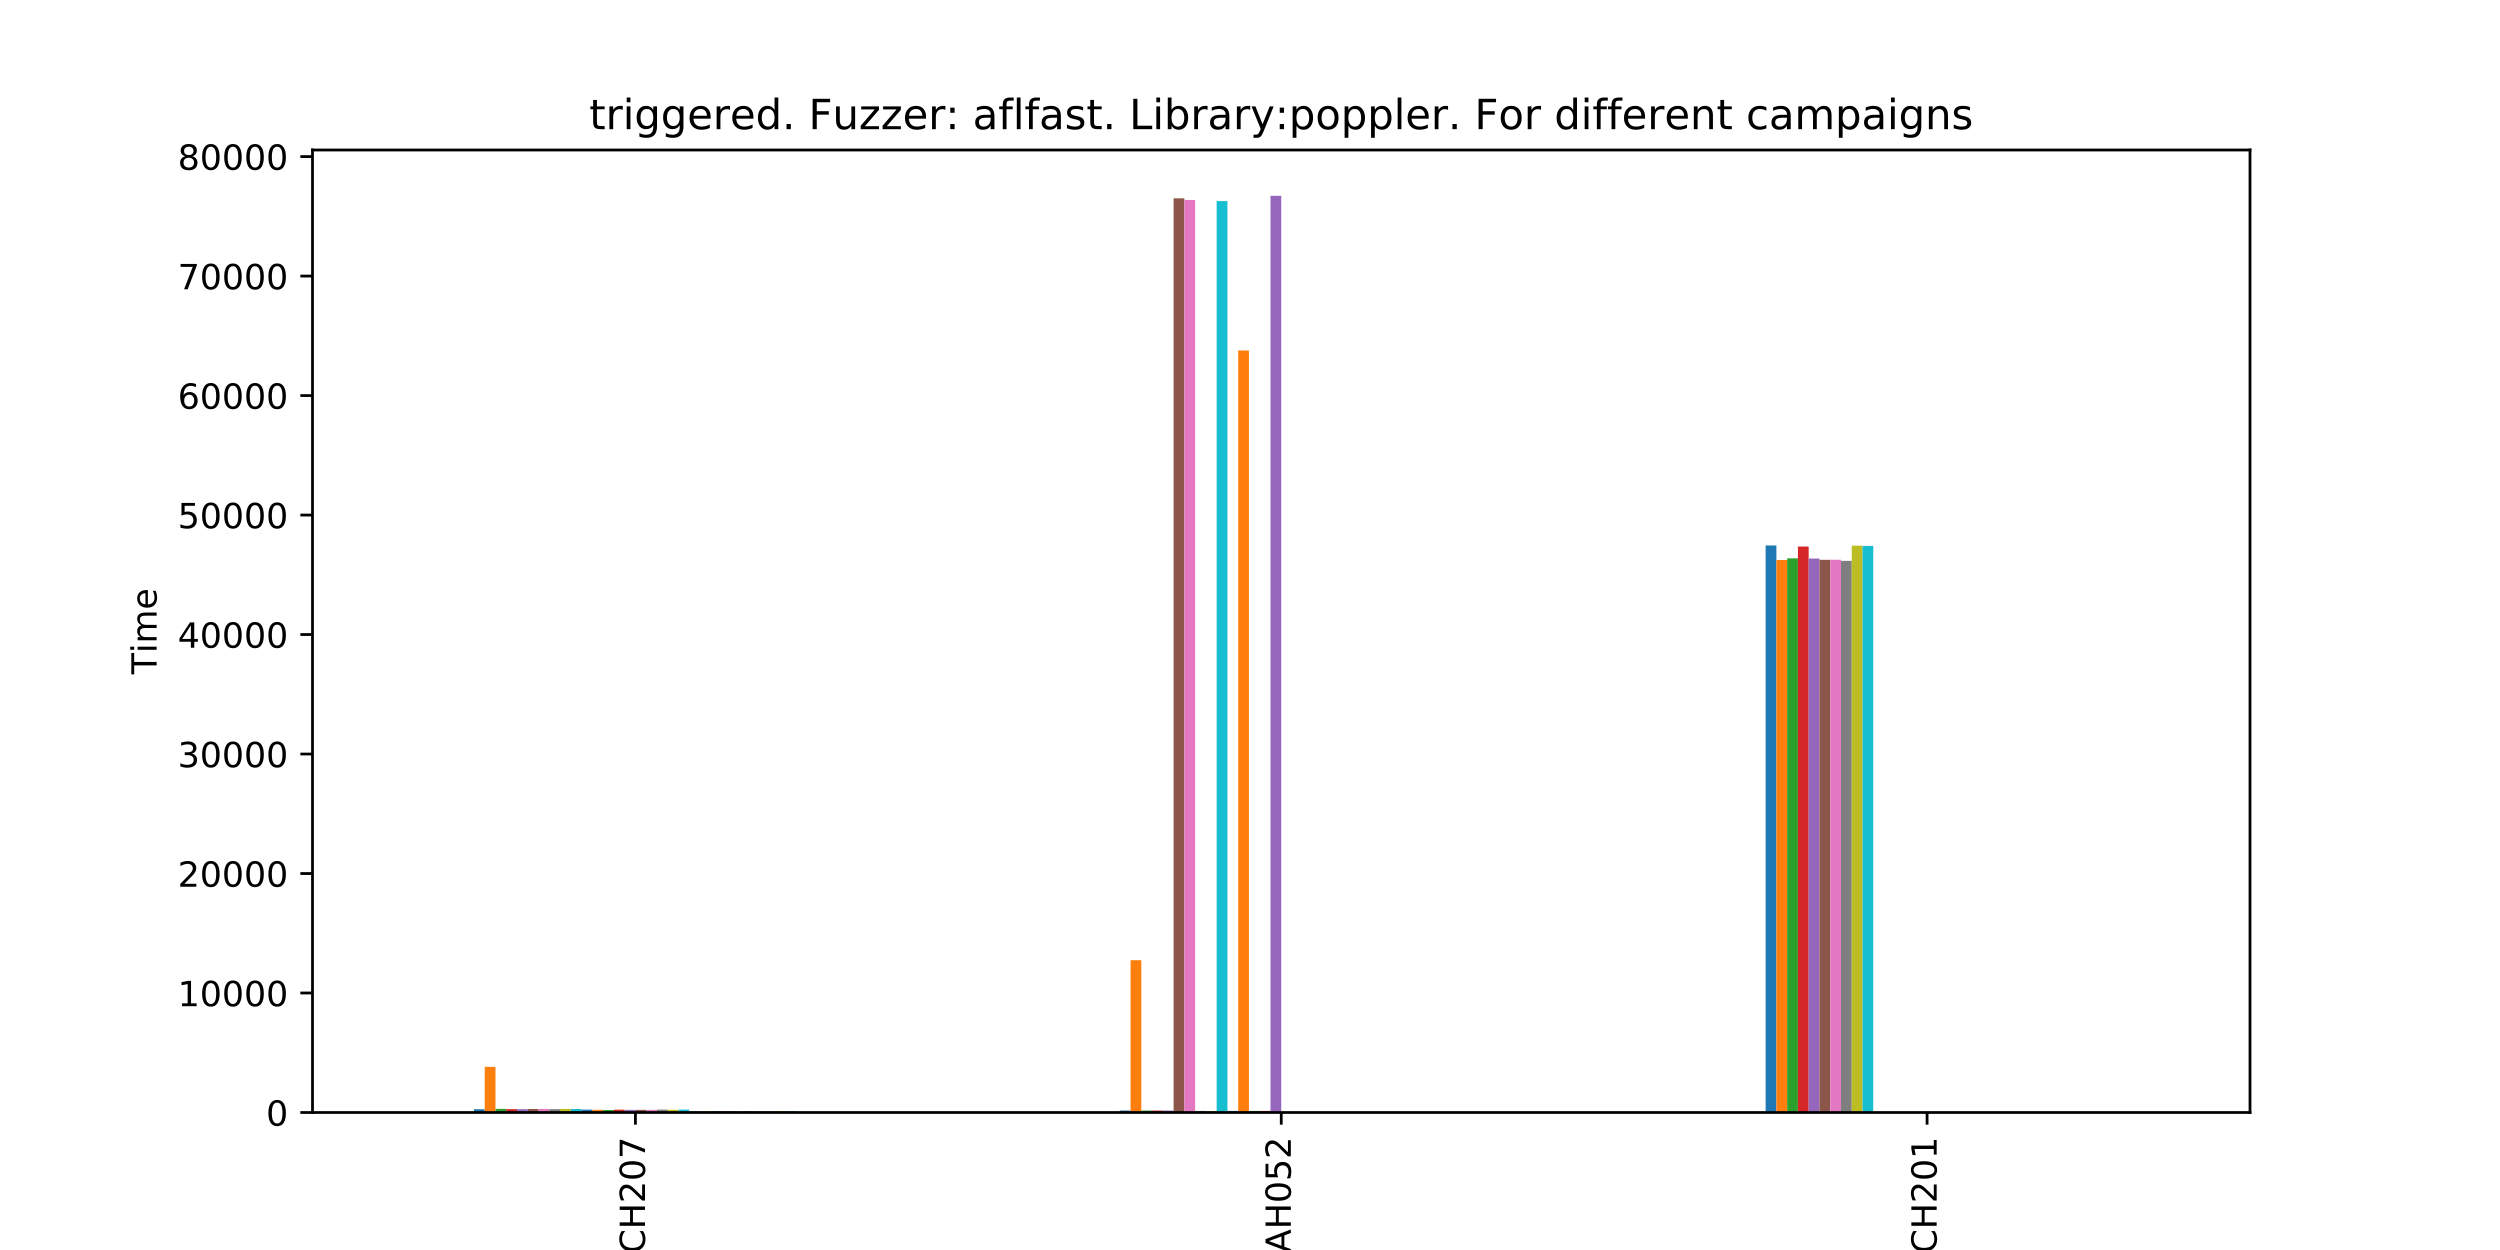 <?xml version="1.0" encoding="utf-8" standalone="no"?>
<!DOCTYPE svg PUBLIC "-//W3C//DTD SVG 1.1//EN"
  "http://www.w3.org/Graphics/SVG/1.1/DTD/svg11.dtd">
<!-- Created with matplotlib (https://matplotlib.org/) -->
<svg height="360pt" version="1.1" viewBox="0 0 720 360" width="720pt" xmlns="http://www.w3.org/2000/svg" xmlns:xlink="http://www.w3.org/1999/xlink">
 <defs>
  <style type="text/css">
*{stroke-linecap:butt;stroke-linejoin:round;}
  </style>
 </defs>
 <g id="figure_1">
  <g id="patch_1">
   <path d="M 0 360 
L 720 360 
L 720 0 
L 0 0 
z
" style="fill:#ffffff;"/>
  </g>
  <g id="axes_1">
   <g id="patch_2">
    <path d="M 90 320.4 
L 648 320.4 
L 648 43.2 
L 90 43.2 
z
" style="fill:#ffffff;"/>
   </g>
   <g id="patch_3">
    <path clip-path="url(#p3d8c246e22)" d="M 136.5 320.4 
L 139.6 320.4 
L 139.6 319.454 
L 136.5 319.454 
z
" style="fill:#1f77b4;"/>
   </g>
   <g id="patch_4">
    <path clip-path="url(#p3d8c246e22)" d="M 322.5 320.4 
L 325.6 320.4 
L 325.6 319.832 
L 322.5 319.832 
z
" style="fill:#1f77b4;"/>
   </g>
   <g id="patch_5">
    <path clip-path="url(#p3d8c246e22)" d="M 508.5 320.4 
L 511.6 320.4 
L 511.6 157.093 
L 508.5 157.093 
z
" style="fill:#1f77b4;"/>
   </g>
   <g id="patch_6">
    <path clip-path="url(#p3d8c246e22)" d="M 139.6 320.4 
L 142.7 320.4 
L 142.7 307.254 
L 139.6 307.254 
z
" style="fill:#ff7f0e;"/>
   </g>
   <g id="patch_7">
    <path clip-path="url(#p3d8c246e22)" d="M 325.6 320.4 
L 328.7 320.4 
L 328.7 276.541 
L 325.6 276.541 
z
" style="fill:#ff7f0e;"/>
   </g>
   <g id="patch_8">
    <path clip-path="url(#p3d8c246e22)" d="M 511.6 320.4 
L 514.7 320.4 
L 514.7 161.274 
L 511.6 161.274 
z
" style="fill:#ff7f0e;"/>
   </g>
   <g id="patch_9">
    <path clip-path="url(#p3d8c246e22)" d="M 142.7 320.4 
L 145.8 320.4 
L 145.8 319.35 
L 142.7 319.35 
z
" style="fill:#2ca02c;"/>
   </g>
   <g id="patch_10">
    <path clip-path="url(#p3d8c246e22)" d="M 328.7 320.4 
L 331.8 320.4 
L 331.8 319.832 
L 328.7 319.832 
z
" style="fill:#2ca02c;"/>
   </g>
   <g id="patch_11">
    <path clip-path="url(#p3d8c246e22)" d="M 514.7 320.4 
L 517.8 320.4 
L 517.8 160.809 
L 514.7 160.809 
z
" style="fill:#2ca02c;"/>
   </g>
   <g id="patch_12">
    <path clip-path="url(#p3d8c246e22)" d="M 145.8 320.4 
L 148.9 320.4 
L 148.9 319.436 
L 145.8 319.436 
z
" style="fill:#d62728;"/>
   </g>
   <g id="patch_13">
    <path clip-path="url(#p3d8c246e22)" d="M 331.8 320.4 
L 334.9 320.4 
L 334.9 319.832 
L 331.8 319.832 
z
" style="fill:#d62728;"/>
   </g>
   <g id="patch_14">
    <path clip-path="url(#p3d8c246e22)" d="M 517.8 320.4 
L 520.9 320.4 
L 520.9 157.402 
L 517.8 157.402 
z
" style="fill:#d62728;"/>
   </g>
   <g id="patch_15">
    <path clip-path="url(#p3d8c246e22)" d="M 148.9 320.4 
L 152 320.4 
L 152 319.454 
L 148.9 319.454 
z
" style="fill:#9467bd;"/>
   </g>
   <g id="patch_16">
    <path clip-path="url(#p3d8c246e22)" d="M 334.9 320.4 
L 338 320.4 
L 338 319.832 
L 334.9 319.832 
z
" style="fill:#9467bd;"/>
   </g>
   <g id="patch_17">
    <path clip-path="url(#p3d8c246e22)" d="M 520.9 320.4 
L 524 320.4 
L 524 160.861 
L 520.9 160.861 
z
" style="fill:#9467bd;"/>
   </g>
   <g id="patch_18">
    <path clip-path="url(#p3d8c246e22)" d="M 152 320.4 
L 155.1 320.4 
L 155.1 319.385 
L 152 319.385 
z
" style="fill:#8c564b;"/>
   </g>
   <g id="patch_19">
    <path clip-path="url(#p3d8c246e22)" d="M 338 320.4 
L 341.1 320.4 
L 341.1 57.123 
L 338 57.123 
z
" style="fill:#8c564b;"/>
   </g>
   <g id="patch_20">
    <path clip-path="url(#p3d8c246e22)" d="M 524 320.4 
L 527.1 320.4 
L 527.1 161.222 
L 524 161.222 
z
" style="fill:#8c564b;"/>
   </g>
   <g id="patch_21">
    <path clip-path="url(#p3d8c246e22)" d="M 155.1 320.4 
L 158.2 320.4 
L 158.2 319.368 
L 155.1 319.368 
z
" style="fill:#e377c2;"/>
   </g>
   <g id="patch_22">
    <path clip-path="url(#p3d8c246e22)" d="M 341.1 320.4 
L 344.2 320.4 
L 344.2 57.587 
L 341.1 57.587 
z
" style="fill:#e377c2;"/>
   </g>
   <g id="patch_23">
    <path clip-path="url(#p3d8c246e22)" d="M 527.1 320.4 
L 530.2 320.4 
L 530.2 161.205 
L 527.1 161.205 
z
" style="fill:#e377c2;"/>
   </g>
   <g id="patch_24">
    <path clip-path="url(#p3d8c246e22)" d="M 158.2 320.4 
L 161.3 320.4 
L 161.3 319.436 
L 158.2 319.436 
z
" style="fill:#7f7f7f;"/>
   </g>
   <g id="patch_25">
    <path clip-path="url(#p3d8c246e22)" d="M 344.2 320.4 
L 347.3 320.4 
L 347.3 319.953 
L 344.2 319.953 
z
" style="fill:#7f7f7f;"/>
   </g>
   <g id="patch_26">
    <path clip-path="url(#p3d8c246e22)" d="M 530.2 320.4 
L 533.3 320.4 
L 533.3 161.532 
L 530.2 161.532 
z
" style="fill:#7f7f7f;"/>
   </g>
   <g id="patch_27">
    <path clip-path="url(#p3d8c246e22)" d="M 161.3 320.4 
L 164.4 320.4 
L 164.4 319.368 
L 161.3 319.368 
z
" style="fill:#bcbd22;"/>
   </g>
   <g id="patch_28">
    <path clip-path="url(#p3d8c246e22)" d="M 347.3 320.4 
L 350.4 320.4 
L 350.4 319.987 
L 347.3 319.987 
z
" style="fill:#bcbd22;"/>
   </g>
   <g id="patch_29">
    <path clip-path="url(#p3d8c246e22)" d="M 533.3 320.4 
L 536.4 320.4 
L 536.4 157.144 
L 533.3 157.144 
z
" style="fill:#bcbd22;"/>
   </g>
   <g id="patch_30">
    <path clip-path="url(#p3d8c246e22)" d="M 164.4 320.4 
L 167.5 320.4 
L 167.5 319.385 
L 164.4 319.385 
z
" style="fill:#17becf;"/>
   </g>
   <g id="patch_31">
    <path clip-path="url(#p3d8c246e22)" d="M 350.4 320.4 
L 353.5 320.4 
L 353.5 57.914 
L 350.4 57.914 
z
" style="fill:#17becf;"/>
   </g>
   <g id="patch_32">
    <path clip-path="url(#p3d8c246e22)" d="M 536.4 320.4 
L 539.5 320.4 
L 539.5 157.23 
L 536.4 157.23 
z
" style="fill:#17becf;"/>
   </g>
   <g id="patch_33">
    <path clip-path="url(#p3d8c246e22)" d="M 167.5 320.4 
L 170.6 320.4 
L 170.6 319.574 
L 167.5 319.574 
z
" style="fill:#1f77b4;"/>
   </g>
   <g id="patch_34">
    <path clip-path="url(#p3d8c246e22)" d="M 353.5 320.4 
L 356.6 320.4 
L 356.6 319.953 
L 353.5 319.953 
z
" style="fill:#1f77b4;"/>
   </g>
   <g id="patch_35">
    <path clip-path="url(#p3d8c246e22)" d="M 539.5 320.4 
L 542.6 320.4 
L 542.6 320.4 
L 539.5 320.4 
z
" style="fill:#1f77b4;"/>
   </g>
   <g id="patch_36">
    <path clip-path="url(#p3d8c246e22)" d="M 170.6 320.4 
L 173.7 320.4 
L 173.7 319.626 
L 170.6 319.626 
z
" style="fill:#ff7f0e;"/>
   </g>
   <g id="patch_37">
    <path clip-path="url(#p3d8c246e22)" d="M 356.6 320.4 
L 359.7 320.4 
L 359.7 100.931 
L 356.6 100.931 
z
" style="fill:#ff7f0e;"/>
   </g>
   <g id="patch_38">
    <path clip-path="url(#p3d8c246e22)" d="M 542.6 320.4 
L 545.7 320.4 
L 545.7 320.4 
L 542.6 320.4 
z
" style="fill:#ff7f0e;"/>
   </g>
   <g id="patch_39">
    <path clip-path="url(#p3d8c246e22)" d="M 173.7 320.4 
L 176.8 320.4 
L 176.8 319.677 
L 173.7 319.677 
z
" style="fill:#2ca02c;"/>
   </g>
   <g id="patch_40">
    <path clip-path="url(#p3d8c246e22)" d="M 359.7 320.4 
L 362.8 320.4 
L 362.8 319.953 
L 359.7 319.953 
z
" style="fill:#2ca02c;"/>
   </g>
   <g id="patch_41">
    <path clip-path="url(#p3d8c246e22)" d="M 545.7 320.4 
L 548.8 320.4 
L 548.8 320.4 
L 545.7 320.4 
z
" style="fill:#2ca02c;"/>
   </g>
   <g id="patch_42">
    <path clip-path="url(#p3d8c246e22)" d="M 176.8 320.4 
L 179.9 320.4 
L 179.9 319.591 
L 176.8 319.591 
z
" style="fill:#d62728;"/>
   </g>
   <g id="patch_43">
    <path clip-path="url(#p3d8c246e22)" d="M 362.8 320.4 
L 365.9 320.4 
L 365.9 319.953 
L 362.8 319.953 
z
" style="fill:#d62728;"/>
   </g>
   <g id="patch_44">
    <path clip-path="url(#p3d8c246e22)" d="M 548.8 320.4 
L 551.9 320.4 
L 551.9 320.4 
L 548.8 320.4 
z
" style="fill:#d62728;"/>
   </g>
   <g id="patch_45">
    <path clip-path="url(#p3d8c246e22)" d="M 179.9 320.4 
L 183 320.4 
L 183 319.643 
L 179.9 319.643 
z
" style="fill:#9467bd;"/>
   </g>
   <g id="patch_46">
    <path clip-path="url(#p3d8c246e22)" d="M 365.9 320.4 
L 369 320.4 
L 369 56.4 
L 365.9 56.4 
z
" style="fill:#9467bd;"/>
   </g>
   <g id="patch_47">
    <path clip-path="url(#p3d8c246e22)" d="M 551.9 320.4 
L 555 320.4 
L 555 320.4 
L 551.9 320.4 
z
" style="fill:#9467bd;"/>
   </g>
   <g id="patch_48">
    <path clip-path="url(#p3d8c246e22)" d="M 183 320.4 
L 186.1 320.4 
L 186.1 319.643 
L 183 319.643 
z
" style="fill:#8c564b;"/>
   </g>
   <g id="patch_49">
    <path clip-path="url(#p3d8c246e22)" d="M 369 320.4 
L 372.1 320.4 
L 372.1 320.4 
L 369 320.4 
z
" style="fill:#8c564b;"/>
   </g>
   <g id="patch_50">
    <path clip-path="url(#p3d8c246e22)" d="M 555 320.4 
L 558.1 320.4 
L 558.1 320.4 
L 555 320.4 
z
" style="fill:#8c564b;"/>
   </g>
   <g id="patch_51">
    <path clip-path="url(#p3d8c246e22)" d="M 186.1 320.4 
L 189.2 320.4 
L 189.2 319.643 
L 186.1 319.643 
z
" style="fill:#e377c2;"/>
   </g>
   <g id="patch_52">
    <path clip-path="url(#p3d8c246e22)" d="M 372.1 320.4 
L 375.2 320.4 
L 375.2 320.4 
L 372.1 320.4 
z
" style="fill:#e377c2;"/>
   </g>
   <g id="patch_53">
    <path clip-path="url(#p3d8c246e22)" d="M 558.1 320.4 
L 561.2 320.4 
L 561.2 320.4 
L 558.1 320.4 
z
" style="fill:#e377c2;"/>
   </g>
   <g id="patch_54">
    <path clip-path="url(#p3d8c246e22)" d="M 189.2 320.4 
L 192.3 320.4 
L 192.3 319.574 
L 189.2 319.574 
z
" style="fill:#7f7f7f;"/>
   </g>
   <g id="patch_55">
    <path clip-path="url(#p3d8c246e22)" d="M 375.2 320.4 
L 378.3 320.4 
L 378.3 320.4 
L 375.2 320.4 
z
" style="fill:#7f7f7f;"/>
   </g>
   <g id="patch_56">
    <path clip-path="url(#p3d8c246e22)" d="M 561.2 320.4 
L 564.3 320.4 
L 564.3 320.4 
L 561.2 320.4 
z
" style="fill:#7f7f7f;"/>
   </g>
   <g id="patch_57">
    <path clip-path="url(#p3d8c246e22)" d="M 192.3 320.4 
L 195.4 320.4 
L 195.4 319.626 
L 192.3 319.626 
z
" style="fill:#bcbd22;"/>
   </g>
   <g id="patch_58">
    <path clip-path="url(#p3d8c246e22)" d="M 378.3 320.4 
L 381.4 320.4 
L 381.4 320.4 
L 378.3 320.4 
z
" style="fill:#bcbd22;"/>
   </g>
   <g id="patch_59">
    <path clip-path="url(#p3d8c246e22)" d="M 564.3 320.4 
L 567.4 320.4 
L 567.4 320.4 
L 564.3 320.4 
z
" style="fill:#bcbd22;"/>
   </g>
   <g id="patch_60">
    <path clip-path="url(#p3d8c246e22)" d="M 195.4 320.4 
L 198.5 320.4 
L 198.5 319.574 
L 195.4 319.574 
z
" style="fill:#17becf;"/>
   </g>
   <g id="patch_61">
    <path clip-path="url(#p3d8c246e22)" d="M 381.4 320.4 
L 384.5 320.4 
L 384.5 320.4 
L 381.4 320.4 
z
" style="fill:#17becf;"/>
   </g>
   <g id="patch_62">
    <path clip-path="url(#p3d8c246e22)" d="M 567.4 320.4 
L 570.5 320.4 
L 570.5 320.4 
L 567.4 320.4 
z
" style="fill:#17becf;"/>
   </g>
   <g id="patch_63">
    <path clip-path="url(#p3d8c246e22)" d="M 198.5 320.4 
L 201.6 320.4 
L 201.6 320.073 
L 198.5 320.073 
z
" style="fill:#1f77b4;"/>
   </g>
   <g id="patch_64">
    <path clip-path="url(#p3d8c246e22)" d="M 384.5 320.4 
L 387.6 320.4 
L 387.6 320.4 
L 384.5 320.4 
z
" style="fill:#1f77b4;"/>
   </g>
   <g id="patch_65">
    <path clip-path="url(#p3d8c246e22)" d="M 570.5 320.4 
L 573.6 320.4 
L 573.6 320.4 
L 570.5 320.4 
z
" style="fill:#1f77b4;"/>
   </g>
   <g id="patch_66">
    <path clip-path="url(#p3d8c246e22)" d="M 201.6 320.4 
L 204.7 320.4 
L 204.7 320.073 
L 201.6 320.073 
z
" style="fill:#ff7f0e;"/>
   </g>
   <g id="patch_67">
    <path clip-path="url(#p3d8c246e22)" d="M 387.6 320.4 
L 390.7 320.4 
L 390.7 320.4 
L 387.6 320.4 
z
" style="fill:#ff7f0e;"/>
   </g>
   <g id="patch_68">
    <path clip-path="url(#p3d8c246e22)" d="M 573.6 320.4 
L 576.7 320.4 
L 576.7 320.4 
L 573.6 320.4 
z
" style="fill:#ff7f0e;"/>
   </g>
   <g id="patch_69">
    <path clip-path="url(#p3d8c246e22)" d="M 204.7 320.4 
L 207.8 320.4 
L 207.8 320.073 
L 204.7 320.073 
z
" style="fill:#2ca02c;"/>
   </g>
   <g id="patch_70">
    <path clip-path="url(#p3d8c246e22)" d="M 390.7 320.4 
L 393.8 320.4 
L 393.8 320.4 
L 390.7 320.4 
z
" style="fill:#2ca02c;"/>
   </g>
   <g id="patch_71">
    <path clip-path="url(#p3d8c246e22)" d="M 576.7 320.4 
L 579.8 320.4 
L 579.8 320.4 
L 576.7 320.4 
z
" style="fill:#2ca02c;"/>
   </g>
   <g id="patch_72">
    <path clip-path="url(#p3d8c246e22)" d="M 207.8 320.4 
L 210.9 320.4 
L 210.9 320.073 
L 207.8 320.073 
z
" style="fill:#d62728;"/>
   </g>
   <g id="patch_73">
    <path clip-path="url(#p3d8c246e22)" d="M 393.8 320.4 
L 396.9 320.4 
L 396.9 320.4 
L 393.8 320.4 
z
" style="fill:#d62728;"/>
   </g>
   <g id="patch_74">
    <path clip-path="url(#p3d8c246e22)" d="M 579.8 320.4 
L 582.9 320.4 
L 582.9 320.4 
L 579.8 320.4 
z
" style="fill:#d62728;"/>
   </g>
   <g id="patch_75">
    <path clip-path="url(#p3d8c246e22)" d="M 210.9 320.4 
L 214 320.4 
L 214 320.056 
L 210.9 320.056 
z
" style="fill:#9467bd;"/>
   </g>
   <g id="patch_76">
    <path clip-path="url(#p3d8c246e22)" d="M 396.9 320.4 
L 400 320.4 
L 400 320.4 
L 396.9 320.4 
z
" style="fill:#9467bd;"/>
   </g>
   <g id="patch_77">
    <path clip-path="url(#p3d8c246e22)" d="M 582.9 320.4 
L 586 320.4 
L 586 320.4 
L 582.9 320.4 
z
" style="fill:#9467bd;"/>
   </g>
   <g id="patch_78">
    <path clip-path="url(#p3d8c246e22)" d="M 214 320.4 
L 217.1 320.4 
L 217.1 320.073 
L 214 320.073 
z
" style="fill:#8c564b;"/>
   </g>
   <g id="patch_79">
    <path clip-path="url(#p3d8c246e22)" d="M 400 320.4 
L 403.1 320.4 
L 403.1 320.4 
L 400 320.4 
z
" style="fill:#8c564b;"/>
   </g>
   <g id="patch_80">
    <path clip-path="url(#p3d8c246e22)" d="M 586 320.4 
L 589.1 320.4 
L 589.1 320.4 
L 586 320.4 
z
" style="fill:#8c564b;"/>
   </g>
   <g id="patch_81">
    <path clip-path="url(#p3d8c246e22)" d="M 217.1 320.4 
L 220.2 320.4 
L 220.2 320.073 
L 217.1 320.073 
z
" style="fill:#e377c2;"/>
   </g>
   <g id="patch_82">
    <path clip-path="url(#p3d8c246e22)" d="M 403.1 320.4 
L 406.2 320.4 
L 406.2 320.4 
L 403.1 320.4 
z
" style="fill:#e377c2;"/>
   </g>
   <g id="patch_83">
    <path clip-path="url(#p3d8c246e22)" d="M 589.1 320.4 
L 592.2 320.4 
L 592.2 320.4 
L 589.1 320.4 
z
" style="fill:#e377c2;"/>
   </g>
   <g id="patch_84">
    <path clip-path="url(#p3d8c246e22)" d="M 220.2 320.4 
L 223.3 320.4 
L 223.3 320.073 
L 220.2 320.073 
z
" style="fill:#7f7f7f;"/>
   </g>
   <g id="patch_85">
    <path clip-path="url(#p3d8c246e22)" d="M 406.2 320.4 
L 409.3 320.4 
L 409.3 320.4 
L 406.2 320.4 
z
" style="fill:#7f7f7f;"/>
   </g>
   <g id="patch_86">
    <path clip-path="url(#p3d8c246e22)" d="M 592.2 320.4 
L 595.3 320.4 
L 595.3 320.4 
L 592.2 320.4 
z
" style="fill:#7f7f7f;"/>
   </g>
   <g id="patch_87">
    <path clip-path="url(#p3d8c246e22)" d="M 223.3 320.4 
L 226.4 320.4 
L 226.4 320.056 
L 223.3 320.056 
z
" style="fill:#bcbd22;"/>
   </g>
   <g id="patch_88">
    <path clip-path="url(#p3d8c246e22)" d="M 409.3 320.4 
L 412.4 320.4 
L 412.4 320.4 
L 409.3 320.4 
z
" style="fill:#bcbd22;"/>
   </g>
   <g id="patch_89">
    <path clip-path="url(#p3d8c246e22)" d="M 595.3 320.4 
L 598.4 320.4 
L 598.4 320.4 
L 595.3 320.4 
z
" style="fill:#bcbd22;"/>
   </g>
   <g id="patch_90">
    <path clip-path="url(#p3d8c246e22)" d="M 226.4 320.4 
L 229.5 320.4 
L 229.5 320.073 
L 226.4 320.073 
z
" style="fill:#17becf;"/>
   </g>
   <g id="patch_91">
    <path clip-path="url(#p3d8c246e22)" d="M 412.4 320.4 
L 415.5 320.4 
L 415.5 320.4 
L 412.4 320.4 
z
" style="fill:#17becf;"/>
   </g>
   <g id="patch_92">
    <path clip-path="url(#p3d8c246e22)" d="M 598.4 320.4 
L 601.5 320.4 
L 601.5 320.4 
L 598.4 320.4 
z
" style="fill:#17becf;"/>
   </g>
   <g id="matplotlib.axis_1">
    <g id="xtick_1">
     <g id="line2d_1">
      <defs>
       <path d="M 0 0 
L 0 3.5 
" id="m951e23b29f" style="stroke:#000000;stroke-width:0.8;"/>
      </defs>
      <g>
       <use style="stroke:#000000;stroke-width:0.8;" x="183" xlink:href="#m951e23b29f" y="320.4"/>
      </g>
     </g>
     <g id="text_1">
      <!-- JCH207 -->
      <defs>
       <path d="M 9.812 72.906 
L 19.672 72.906 
L 19.672 5.078 
Q 19.672 -8.109 14.672 -14.062 
Q 9.672 -20.016 -1.422 -20.016 
L -5.172 -20.016 
L -5.172 -11.719 
L -2.094 -11.719 
Q 4.438 -11.719 7.125 -8.047 
Q 9.812 -4.391 9.812 5.078 
z
" id="DejaVuSans-74"/>
       <path d="M 64.406 67.281 
L 64.406 56.891 
Q 59.422 61.531 53.781 63.812 
Q 48.141 66.109 41.797 66.109 
Q 29.297 66.109 22.656 58.469 
Q 16.016 50.828 16.016 36.375 
Q 16.016 21.969 22.656 14.328 
Q 29.297 6.688 41.797 6.688 
Q 48.141 6.688 53.781 8.984 
Q 59.422 11.281 64.406 15.922 
L 64.406 5.609 
Q 59.234 2.094 53.438 0.328 
Q 47.656 -1.422 41.219 -1.422 
Q 24.656 -1.422 15.125 8.703 
Q 5.609 18.844 5.609 36.375 
Q 5.609 53.953 15.125 64.078 
Q 24.656 74.219 41.219 74.219 
Q 47.75 74.219 53.531 72.484 
Q 59.328 70.75 64.406 67.281 
z
" id="DejaVuSans-67"/>
       <path d="M 9.812 72.906 
L 19.672 72.906 
L 19.672 43.016 
L 55.516 43.016 
L 55.516 72.906 
L 65.375 72.906 
L 65.375 0 
L 55.516 0 
L 55.516 34.719 
L 19.672 34.719 
L 19.672 0 
L 9.812 0 
z
" id="DejaVuSans-72"/>
       <path d="M 19.188 8.297 
L 53.609 8.297 
L 53.609 0 
L 7.328 0 
L 7.328 8.297 
Q 12.938 14.109 22.625 23.891 
Q 32.328 33.688 34.812 36.531 
Q 39.547 41.844 41.422 45.531 
Q 43.312 49.219 43.312 52.781 
Q 43.312 58.594 39.234 62.25 
Q 35.156 65.922 28.609 65.922 
Q 23.969 65.922 18.812 64.312 
Q 13.672 62.703 7.812 59.422 
L 7.812 69.391 
Q 13.766 71.781 18.938 73 
Q 24.125 74.219 28.422 74.219 
Q 39.75 74.219 46.484 68.547 
Q 53.219 62.891 53.219 53.422 
Q 53.219 48.922 51.531 44.891 
Q 49.859 40.875 45.406 35.406 
Q 44.188 33.984 37.641 27.219 
Q 31.109 20.453 19.188 8.297 
z
" id="DejaVuSans-50"/>
       <path d="M 31.781 66.406 
Q 24.172 66.406 20.328 58.906 
Q 16.5 51.422 16.5 36.375 
Q 16.5 21.391 20.328 13.891 
Q 24.172 6.391 31.781 6.391 
Q 39.453 6.391 43.281 13.891 
Q 47.125 21.391 47.125 36.375 
Q 47.125 51.422 43.281 58.906 
Q 39.453 66.406 31.781 66.406 
z
M 31.781 74.219 
Q 44.047 74.219 50.516 64.516 
Q 56.984 54.828 56.984 36.375 
Q 56.984 17.969 50.516 8.266 
Q 44.047 -1.422 31.781 -1.422 
Q 19.531 -1.422 13.062 8.266 
Q 6.594 17.969 6.594 36.375 
Q 6.594 54.828 13.062 64.516 
Q 19.531 74.219 31.781 74.219 
z
" id="DejaVuSans-48"/>
       <path d="M 8.203 72.906 
L 55.078 72.906 
L 55.078 68.703 
L 28.609 0 
L 18.312 0 
L 43.219 64.594 
L 8.203 64.594 
z
" id="DejaVuSans-55"/>
      </defs>
      <g transform="translate(185.759 363.941)rotate(-90)scale(0.1 -0.1)">
       <use xlink:href="#DejaVuSans-74"/>
       <use x="29.492" xlink:href="#DejaVuSans-67"/>
       <use x="99.316" xlink:href="#DejaVuSans-72"/>
       <use x="174.512" xlink:href="#DejaVuSans-50"/>
       <use x="238.135" xlink:href="#DejaVuSans-48"/>
       <use x="301.758" xlink:href="#DejaVuSans-55"/>
      </g>
     </g>
    </g>
    <g id="xtick_2">
     <g id="line2d_2">
      <g>
       <use style="stroke:#000000;stroke-width:0.8;" x="369" xlink:href="#m951e23b29f" y="320.4"/>
      </g>
     </g>
     <g id="text_2">
      <!-- AAH052 -->
      <defs>
       <path d="M 34.188 63.188 
L 20.797 26.906 
L 47.609 26.906 
z
M 28.609 72.906 
L 39.797 72.906 
L 67.578 0 
L 57.328 0 
L 50.688 18.703 
L 17.828 18.703 
L 11.188 0 
L 0.781 0 
z
" id="DejaVuSans-65"/>
       <path d="M 10.797 72.906 
L 49.516 72.906 
L 49.516 64.594 
L 19.828 64.594 
L 19.828 46.734 
Q 21.969 47.469 24.109 47.828 
Q 26.266 48.188 28.422 48.188 
Q 40.625 48.188 47.75 41.5 
Q 54.891 34.812 54.891 23.391 
Q 54.891 11.625 47.562 5.094 
Q 40.234 -1.422 26.906 -1.422 
Q 22.312 -1.422 17.547 -0.641 
Q 12.797 0.141 7.719 1.703 
L 7.719 11.625 
Q 12.109 9.234 16.797 8.062 
Q 21.484 6.891 26.703 6.891 
Q 35.156 6.891 40.078 11.328 
Q 45.016 15.766 45.016 23.391 
Q 45.016 31 40.078 35.438 
Q 35.156 39.891 26.703 39.891 
Q 22.75 39.891 18.812 39.016 
Q 14.891 38.141 10.797 36.281 
z
" id="DejaVuSans-53"/>
      </defs>
      <g transform="translate(371.759 367.692)rotate(-90)scale(0.1 -0.1)">
       <use xlink:href="#DejaVuSans-65"/>
       <use x="68.439" xlink:href="#DejaVuSans-65"/>
       <use x="136.848" xlink:href="#DejaVuSans-72"/>
       <use x="212.043" xlink:href="#DejaVuSans-48"/>
       <use x="275.666" xlink:href="#DejaVuSans-53"/>
       <use x="339.289" xlink:href="#DejaVuSans-50"/>
      </g>
     </g>
    </g>
    <g id="xtick_3">
     <g id="line2d_3">
      <g>
       <use style="stroke:#000000;stroke-width:0.8;" x="555" xlink:href="#m951e23b29f" y="320.4"/>
      </g>
     </g>
     <g id="text_3">
      <!-- JCH201 -->
      <defs>
       <path d="M 12.406 8.297 
L 28.516 8.297 
L 28.516 63.922 
L 10.984 60.406 
L 10.984 69.391 
L 28.422 72.906 
L 38.281 72.906 
L 38.281 8.297 
L 54.391 8.297 
L 54.391 0 
L 12.406 0 
z
" id="DejaVuSans-49"/>
      </defs>
      <g transform="translate(557.759 363.941)rotate(-90)scale(0.1 -0.1)">
       <use xlink:href="#DejaVuSans-74"/>
       <use x="29.492" xlink:href="#DejaVuSans-67"/>
       <use x="99.316" xlink:href="#DejaVuSans-72"/>
       <use x="174.512" xlink:href="#DejaVuSans-50"/>
       <use x="238.135" xlink:href="#DejaVuSans-48"/>
       <use x="301.758" xlink:href="#DejaVuSans-49"/>
      </g>
     </g>
    </g>
    <g id="text_4">
     <!-- Bug Number -->
     <defs>
      <path d="M 19.672 34.812 
L 19.672 8.109 
L 35.5 8.109 
Q 43.453 8.109 47.281 11.406 
Q 51.125 14.703 51.125 21.484 
Q 51.125 28.328 47.281 31.562 
Q 43.453 34.812 35.5 34.812 
z
M 19.672 64.797 
L 19.672 42.828 
L 34.281 42.828 
Q 41.5 42.828 45.031 45.531 
Q 48.578 48.25 48.578 53.812 
Q 48.578 59.328 45.031 62.062 
Q 41.5 64.797 34.281 64.797 
z
M 9.812 72.906 
L 35.016 72.906 
Q 46.297 72.906 52.391 68.219 
Q 58.5 63.531 58.5 54.891 
Q 58.5 48.188 55.375 44.234 
Q 52.25 40.281 46.188 39.312 
Q 53.469 37.75 57.5 32.781 
Q 61.531 27.828 61.531 20.406 
Q 61.531 10.641 54.891 5.312 
Q 48.25 0 35.984 0 
L 9.812 0 
z
" id="DejaVuSans-66"/>
      <path d="M 8.5 21.578 
L 8.5 54.688 
L 17.484 54.688 
L 17.484 21.922 
Q 17.484 14.156 20.5 10.266 
Q 23.531 6.391 29.594 6.391 
Q 36.859 6.391 41.078 11.031 
Q 45.312 15.672 45.312 23.688 
L 45.312 54.688 
L 54.297 54.688 
L 54.297 0 
L 45.312 0 
L 45.312 8.406 
Q 42.047 3.422 37.719 1 
Q 33.406 -1.422 27.688 -1.422 
Q 18.266 -1.422 13.375 4.438 
Q 8.5 10.297 8.5 21.578 
z
M 31.109 56 
z
" id="DejaVuSans-117"/>
      <path d="M 45.406 27.984 
Q 45.406 37.75 41.375 43.109 
Q 37.359 48.484 30.078 48.484 
Q 22.859 48.484 18.828 43.109 
Q 14.797 37.75 14.797 27.984 
Q 14.797 18.266 18.828 12.891 
Q 22.859 7.516 30.078 7.516 
Q 37.359 7.516 41.375 12.891 
Q 45.406 18.266 45.406 27.984 
z
M 54.391 6.781 
Q 54.391 -7.172 48.188 -13.984 
Q 42 -20.797 29.203 -20.797 
Q 24.469 -20.797 20.266 -20.094 
Q 16.062 -19.391 12.109 -17.922 
L 12.109 -9.188 
Q 16.062 -11.328 19.922 -12.344 
Q 23.781 -13.375 27.781 -13.375 
Q 36.625 -13.375 41.016 -8.766 
Q 45.406 -4.156 45.406 5.172 
L 45.406 9.625 
Q 42.625 4.781 38.281 2.391 
Q 33.938 0 27.875 0 
Q 17.828 0 11.672 7.656 
Q 5.516 15.328 5.516 27.984 
Q 5.516 40.672 11.672 48.328 
Q 17.828 56 27.875 56 
Q 33.938 56 38.281 53.609 
Q 42.625 51.219 45.406 46.391 
L 45.406 54.688 
L 54.391 54.688 
z
" id="DejaVuSans-103"/>
      <path id="DejaVuSans-32"/>
      <path d="M 9.812 72.906 
L 23.094 72.906 
L 55.422 11.922 
L 55.422 72.906 
L 64.984 72.906 
L 64.984 0 
L 51.703 0 
L 19.391 60.984 
L 19.391 0 
L 9.812 0 
z
" id="DejaVuSans-78"/>
      <path d="M 52 44.188 
Q 55.375 50.25 60.062 53.125 
Q 64.75 56 71.094 56 
Q 79.641 56 84.281 50.016 
Q 88.922 44.047 88.922 33.016 
L 88.922 0 
L 79.891 0 
L 79.891 32.719 
Q 79.891 40.578 77.094 44.375 
Q 74.312 48.188 68.609 48.188 
Q 61.625 48.188 57.562 43.547 
Q 53.516 38.922 53.516 30.906 
L 53.516 0 
L 44.484 0 
L 44.484 32.719 
Q 44.484 40.625 41.703 44.406 
Q 38.922 48.188 33.109 48.188 
Q 26.219 48.188 22.156 43.531 
Q 18.109 38.875 18.109 30.906 
L 18.109 0 
L 9.078 0 
L 9.078 54.688 
L 18.109 54.688 
L 18.109 46.188 
Q 21.188 51.219 25.484 53.609 
Q 29.781 56 35.688 56 
Q 41.656 56 45.828 52.969 
Q 50 49.953 52 44.188 
z
" id="DejaVuSans-109"/>
      <path d="M 48.688 27.297 
Q 48.688 37.203 44.609 42.844 
Q 40.531 48.484 33.406 48.484 
Q 26.266 48.484 22.188 42.844 
Q 18.109 37.203 18.109 27.297 
Q 18.109 17.391 22.188 11.75 
Q 26.266 6.109 33.406 6.109 
Q 40.531 6.109 44.609 11.75 
Q 48.688 17.391 48.688 27.297 
z
M 18.109 46.391 
Q 20.953 51.266 25.266 53.625 
Q 29.594 56 35.594 56 
Q 45.562 56 51.781 48.094 
Q 58.016 40.188 58.016 27.297 
Q 58.016 14.406 51.781 6.484 
Q 45.562 -1.422 35.594 -1.422 
Q 29.594 -1.422 25.266 0.953 
Q 20.953 3.328 18.109 8.203 
L 18.109 0 
L 9.078 0 
L 9.078 75.984 
L 18.109 75.984 
z
" id="DejaVuSans-98"/>
      <path d="M 56.203 29.594 
L 56.203 25.203 
L 14.891 25.203 
Q 15.484 15.922 20.484 11.062 
Q 25.484 6.203 34.422 6.203 
Q 39.594 6.203 44.453 7.469 
Q 49.312 8.734 54.109 11.281 
L 54.109 2.781 
Q 49.266 0.734 44.188 -0.344 
Q 39.109 -1.422 33.891 -1.422 
Q 20.797 -1.422 13.156 6.188 
Q 5.516 13.812 5.516 26.812 
Q 5.516 40.234 12.766 48.109 
Q 20.016 56 32.328 56 
Q 43.359 56 49.781 48.891 
Q 56.203 41.797 56.203 29.594 
z
M 47.219 32.234 
Q 47.125 39.594 43.094 43.984 
Q 39.062 48.391 32.422 48.391 
Q 24.906 48.391 20.391 44.141 
Q 15.875 39.891 15.188 32.172 
z
" id="DejaVuSans-101"/>
      <path d="M 41.109 46.297 
Q 39.594 47.172 37.812 47.578 
Q 36.031 48 33.891 48 
Q 26.266 48 22.188 43.047 
Q 18.109 38.094 18.109 28.812 
L 18.109 0 
L 9.078 0 
L 9.078 54.688 
L 18.109 54.688 
L 18.109 46.188 
Q 20.953 51.172 25.484 53.578 
Q 30.031 56 36.531 56 
Q 37.453 56 38.578 55.875 
Q 39.703 55.766 41.062 55.516 
z
" id="DejaVuSans-114"/>
     </defs>
     <g transform="translate(337.552 379.291)scale(0.1 -0.1)">
      <use xlink:href="#DejaVuSans-66"/>
      <use x="68.604" xlink:href="#DejaVuSans-117"/>
      <use x="131.982" xlink:href="#DejaVuSans-103"/>
      <use x="195.459" xlink:href="#DejaVuSans-32"/>
      <use x="227.246" xlink:href="#DejaVuSans-78"/>
      <use x="302.051" xlink:href="#DejaVuSans-117"/>
      <use x="365.43" xlink:href="#DejaVuSans-109"/>
      <use x="462.842" xlink:href="#DejaVuSans-98"/>
      <use x="526.318" xlink:href="#DejaVuSans-101"/>
      <use x="587.842" xlink:href="#DejaVuSans-114"/>
     </g>
    </g>
   </g>
   <g id="matplotlib.axis_2">
    <g id="ytick_1">
     <g id="line2d_4">
      <defs>
       <path d="M 0 0 
L -3.5 0 
" id="m0f0370566a" style="stroke:#000000;stroke-width:0.8;"/>
      </defs>
      <g>
       <use style="stroke:#000000;stroke-width:0.8;" x="90" xlink:href="#m0f0370566a" y="320.4"/>
      </g>
     </g>
     <g id="text_5">
      <!-- 0 -->
      <g transform="translate(76.638 324.199)scale(0.1 -0.1)">
       <use xlink:href="#DejaVuSans-48"/>
      </g>
     </g>
    </g>
    <g id="ytick_2">
     <g id="line2d_5">
      <g>
       <use style="stroke:#000000;stroke-width:0.8;" x="90" xlink:href="#m0f0370566a" y="285.987"/>
      </g>
     </g>
     <g id="text_6">
      <!-- 10000 -->
      <g transform="translate(51.188 289.786)scale(0.1 -0.1)">
       <use xlink:href="#DejaVuSans-49"/>
       <use x="63.623" xlink:href="#DejaVuSans-48"/>
       <use x="127.246" xlink:href="#DejaVuSans-48"/>
       <use x="190.869" xlink:href="#DejaVuSans-48"/>
       <use x="254.492" xlink:href="#DejaVuSans-48"/>
      </g>
     </g>
    </g>
    <g id="ytick_3">
     <g id="line2d_6">
      <g>
       <use style="stroke:#000000;stroke-width:0.8;" x="90" xlink:href="#m0f0370566a" y="251.574"/>
      </g>
     </g>
     <g id="text_7">
      <!-- 20000 -->
      <g transform="translate(51.188 255.373)scale(0.1 -0.1)">
       <use xlink:href="#DejaVuSans-50"/>
       <use x="63.623" xlink:href="#DejaVuSans-48"/>
       <use x="127.246" xlink:href="#DejaVuSans-48"/>
       <use x="190.869" xlink:href="#DejaVuSans-48"/>
       <use x="254.492" xlink:href="#DejaVuSans-48"/>
      </g>
     </g>
    </g>
    <g id="ytick_4">
     <g id="line2d_7">
      <g>
       <use style="stroke:#000000;stroke-width:0.8;" x="90" xlink:href="#m0f0370566a" y="217.161"/>
      </g>
     </g>
     <g id="text_8">
      <!-- 30000 -->
      <defs>
       <path d="M 40.578 39.312 
Q 47.656 37.797 51.625 33 
Q 55.609 28.219 55.609 21.188 
Q 55.609 10.406 48.188 4.484 
Q 40.766 -1.422 27.094 -1.422 
Q 22.516 -1.422 17.656 -0.516 
Q 12.797 0.391 7.625 2.203 
L 7.625 11.719 
Q 11.719 9.328 16.594 8.109 
Q 21.484 6.891 26.812 6.891 
Q 36.078 6.891 40.938 10.547 
Q 45.797 14.203 45.797 21.188 
Q 45.797 27.641 41.281 31.266 
Q 36.766 34.906 28.719 34.906 
L 20.219 34.906 
L 20.219 43.016 
L 29.109 43.016 
Q 36.375 43.016 40.234 45.922 
Q 44.094 48.828 44.094 54.297 
Q 44.094 59.906 40.109 62.906 
Q 36.141 65.922 28.719 65.922 
Q 24.656 65.922 20.016 65.031 
Q 15.375 64.156 9.812 62.312 
L 9.812 71.094 
Q 15.438 72.656 20.344 73.438 
Q 25.25 74.219 29.594 74.219 
Q 40.828 74.219 47.359 69.109 
Q 53.906 64.016 53.906 55.328 
Q 53.906 49.266 50.438 45.094 
Q 46.969 40.922 40.578 39.312 
z
" id="DejaVuSans-51"/>
      </defs>
      <g transform="translate(51.188 220.96)scale(0.1 -0.1)">
       <use xlink:href="#DejaVuSans-51"/>
       <use x="63.623" xlink:href="#DejaVuSans-48"/>
       <use x="127.246" xlink:href="#DejaVuSans-48"/>
       <use x="190.869" xlink:href="#DejaVuSans-48"/>
       <use x="254.492" xlink:href="#DejaVuSans-48"/>
      </g>
     </g>
    </g>
    <g id="ytick_5">
     <g id="line2d_8">
      <g>
       <use style="stroke:#000000;stroke-width:0.8;" x="90" xlink:href="#m0f0370566a" y="182.748"/>
      </g>
     </g>
     <g id="text_9">
      <!-- 40000 -->
      <defs>
       <path d="M 37.797 64.312 
L 12.891 25.391 
L 37.797 25.391 
z
M 35.203 72.906 
L 47.609 72.906 
L 47.609 25.391 
L 58.016 25.391 
L 58.016 17.188 
L 47.609 17.188 
L 47.609 0 
L 37.797 0 
L 37.797 17.188 
L 4.891 17.188 
L 4.891 26.703 
z
" id="DejaVuSans-52"/>
      </defs>
      <g transform="translate(51.188 186.547)scale(0.1 -0.1)">
       <use xlink:href="#DejaVuSans-52"/>
       <use x="63.623" xlink:href="#DejaVuSans-48"/>
       <use x="127.246" xlink:href="#DejaVuSans-48"/>
       <use x="190.869" xlink:href="#DejaVuSans-48"/>
       <use x="254.492" xlink:href="#DejaVuSans-48"/>
      </g>
     </g>
    </g>
    <g id="ytick_6">
     <g id="line2d_9">
      <g>
       <use style="stroke:#000000;stroke-width:0.8;" x="90" xlink:href="#m0f0370566a" y="148.335"/>
      </g>
     </g>
     <g id="text_10">
      <!-- 50000 -->
      <g transform="translate(51.188 152.134)scale(0.1 -0.1)">
       <use xlink:href="#DejaVuSans-53"/>
       <use x="63.623" xlink:href="#DejaVuSans-48"/>
       <use x="127.246" xlink:href="#DejaVuSans-48"/>
       <use x="190.869" xlink:href="#DejaVuSans-48"/>
       <use x="254.492" xlink:href="#DejaVuSans-48"/>
      </g>
     </g>
    </g>
    <g id="ytick_7">
     <g id="line2d_10">
      <g>
       <use style="stroke:#000000;stroke-width:0.8;" x="90" xlink:href="#m0f0370566a" y="113.921"/>
      </g>
     </g>
     <g id="text_11">
      <!-- 60000 -->
      <defs>
       <path d="M 33.016 40.375 
Q 26.375 40.375 22.484 35.828 
Q 18.609 31.297 18.609 23.391 
Q 18.609 15.531 22.484 10.953 
Q 26.375 6.391 33.016 6.391 
Q 39.656 6.391 43.531 10.953 
Q 47.406 15.531 47.406 23.391 
Q 47.406 31.297 43.531 35.828 
Q 39.656 40.375 33.016 40.375 
z
M 52.594 71.297 
L 52.594 62.312 
Q 48.875 64.062 45.094 64.984 
Q 41.312 65.922 37.594 65.922 
Q 27.828 65.922 22.672 59.328 
Q 17.531 52.734 16.797 39.406 
Q 19.672 43.656 24.016 45.922 
Q 28.375 48.188 33.594 48.188 
Q 44.578 48.188 50.953 41.516 
Q 57.328 34.859 57.328 23.391 
Q 57.328 12.156 50.688 5.359 
Q 44.047 -1.422 33.016 -1.422 
Q 20.359 -1.422 13.672 8.266 
Q 6.984 17.969 6.984 36.375 
Q 6.984 53.656 15.188 63.938 
Q 23.391 74.219 37.203 74.219 
Q 40.922 74.219 44.703 73.484 
Q 48.484 72.75 52.594 71.297 
z
" id="DejaVuSans-54"/>
      </defs>
      <g transform="translate(51.188 117.721)scale(0.1 -0.1)">
       <use xlink:href="#DejaVuSans-54"/>
       <use x="63.623" xlink:href="#DejaVuSans-48"/>
       <use x="127.246" xlink:href="#DejaVuSans-48"/>
       <use x="190.869" xlink:href="#DejaVuSans-48"/>
       <use x="254.492" xlink:href="#DejaVuSans-48"/>
      </g>
     </g>
    </g>
    <g id="ytick_8">
     <g id="line2d_11">
      <g>
       <use style="stroke:#000000;stroke-width:0.8;" x="90" xlink:href="#m0f0370566a" y="79.508"/>
      </g>
     </g>
     <g id="text_12">
      <!-- 70000 -->
      <g transform="translate(51.188 83.308)scale(0.1 -0.1)">
       <use xlink:href="#DejaVuSans-55"/>
       <use x="63.623" xlink:href="#DejaVuSans-48"/>
       <use x="127.246" xlink:href="#DejaVuSans-48"/>
       <use x="190.869" xlink:href="#DejaVuSans-48"/>
       <use x="254.492" xlink:href="#DejaVuSans-48"/>
      </g>
     </g>
    </g>
    <g id="ytick_9">
     <g id="line2d_12">
      <g>
       <use style="stroke:#000000;stroke-width:0.8;" x="90" xlink:href="#m0f0370566a" y="45.095"/>
      </g>
     </g>
     <g id="text_13">
      <!-- 80000 -->
      <defs>
       <path d="M 31.781 34.625 
Q 24.75 34.625 20.719 30.859 
Q 16.703 27.094 16.703 20.516 
Q 16.703 13.922 20.719 10.156 
Q 24.75 6.391 31.781 6.391 
Q 38.812 6.391 42.859 10.172 
Q 46.922 13.969 46.922 20.516 
Q 46.922 27.094 42.891 30.859 
Q 38.875 34.625 31.781 34.625 
z
M 21.922 38.812 
Q 15.578 40.375 12.031 44.719 
Q 8.5 49.078 8.5 55.328 
Q 8.5 64.062 14.719 69.141 
Q 20.953 74.219 31.781 74.219 
Q 42.672 74.219 48.875 69.141 
Q 55.078 64.062 55.078 55.328 
Q 55.078 49.078 51.531 44.719 
Q 48 40.375 41.703 38.812 
Q 48.828 37.156 52.797 32.312 
Q 56.781 27.484 56.781 20.516 
Q 56.781 9.906 50.312 4.234 
Q 43.844 -1.422 31.781 -1.422 
Q 19.734 -1.422 13.25 4.234 
Q 6.781 9.906 6.781 20.516 
Q 6.781 27.484 10.781 32.312 
Q 14.797 37.156 21.922 38.812 
z
M 18.312 54.391 
Q 18.312 48.734 21.844 45.562 
Q 25.391 42.391 31.781 42.391 
Q 38.141 42.391 41.719 45.562 
Q 45.312 48.734 45.312 54.391 
Q 45.312 60.062 41.719 63.234 
Q 38.141 66.406 31.781 66.406 
Q 25.391 66.406 21.844 63.234 
Q 18.312 60.062 18.312 54.391 
z
" id="DejaVuSans-56"/>
      </defs>
      <g transform="translate(51.188 48.895)scale(0.1 -0.1)">
       <use xlink:href="#DejaVuSans-56"/>
       <use x="63.623" xlink:href="#DejaVuSans-48"/>
       <use x="127.246" xlink:href="#DejaVuSans-48"/>
       <use x="190.869" xlink:href="#DejaVuSans-48"/>
       <use x="254.492" xlink:href="#DejaVuSans-48"/>
      </g>
     </g>
    </g>
    <g id="text_14">
     <!-- Time -->
     <defs>
      <path d="M -0.297 72.906 
L 61.375 72.906 
L 61.375 64.594 
L 35.5 64.594 
L 35.5 0 
L 25.594 0 
L 25.594 64.594 
L -0.297 64.594 
z
" id="DejaVuSans-84"/>
      <path d="M 9.422 54.688 
L 18.406 54.688 
L 18.406 0 
L 9.422 0 
z
M 9.422 75.984 
L 18.406 75.984 
L 18.406 64.594 
L 9.422 64.594 
z
" id="DejaVuSans-105"/>
     </defs>
     <g transform="translate(45.108 194.188)rotate(-90)scale(0.1 -0.1)">
      <use xlink:href="#DejaVuSans-84"/>
      <use x="61.037" xlink:href="#DejaVuSans-105"/>
      <use x="88.82" xlink:href="#DejaVuSans-109"/>
      <use x="186.232" xlink:href="#DejaVuSans-101"/>
     </g>
    </g>
   </g>
   <g id="patch_93">
    <path d="M 90 320.4 
L 90 43.2 
" style="fill:none;stroke:#000000;stroke-linecap:square;stroke-linejoin:miter;stroke-width:0.8;"/>
   </g>
   <g id="patch_94">
    <path d="M 648 320.4 
L 648 43.2 
" style="fill:none;stroke:#000000;stroke-linecap:square;stroke-linejoin:miter;stroke-width:0.8;"/>
   </g>
   <g id="patch_95">
    <path d="M 90 320.4 
L 648 320.4 
" style="fill:none;stroke:#000000;stroke-linecap:square;stroke-linejoin:miter;stroke-width:0.8;"/>
   </g>
   <g id="patch_96">
    <path d="M 90 43.2 
L 648 43.2 
" style="fill:none;stroke:#000000;stroke-linecap:square;stroke-linejoin:miter;stroke-width:0.8;"/>
   </g>
   <g id="text_15">
    <!-- triggered. Fuzzer: aflfast. Library:poppler. For different campaigns -->
    <defs>
     <path d="M 18.312 70.219 
L 18.312 54.688 
L 36.812 54.688 
L 36.812 47.703 
L 18.312 47.703 
L 18.312 18.016 
Q 18.312 11.328 20.141 9.422 
Q 21.969 7.516 27.594 7.516 
L 36.812 7.516 
L 36.812 0 
L 27.594 0 
Q 17.188 0 13.234 3.875 
Q 9.281 7.766 9.281 18.016 
L 9.281 47.703 
L 2.688 47.703 
L 2.688 54.688 
L 9.281 54.688 
L 9.281 70.219 
z
" id="DejaVuSans-116"/>
     <path d="M 45.406 46.391 
L 45.406 75.984 
L 54.391 75.984 
L 54.391 0 
L 45.406 0 
L 45.406 8.203 
Q 42.578 3.328 38.25 0.953 
Q 33.938 -1.422 27.875 -1.422 
Q 17.969 -1.422 11.734 6.484 
Q 5.516 14.406 5.516 27.297 
Q 5.516 40.188 11.734 48.094 
Q 17.969 56 27.875 56 
Q 33.938 56 38.25 53.625 
Q 42.578 51.266 45.406 46.391 
z
M 14.797 27.297 
Q 14.797 17.391 18.875 11.75 
Q 22.953 6.109 30.078 6.109 
Q 37.203 6.109 41.297 11.75 
Q 45.406 17.391 45.406 27.297 
Q 45.406 37.203 41.297 42.844 
Q 37.203 48.484 30.078 48.484 
Q 22.953 48.484 18.875 42.844 
Q 14.797 37.203 14.797 27.297 
z
" id="DejaVuSans-100"/>
     <path d="M 10.688 12.406 
L 21 12.406 
L 21 0 
L 10.688 0 
z
" id="DejaVuSans-46"/>
     <path d="M 9.812 72.906 
L 51.703 72.906 
L 51.703 64.594 
L 19.672 64.594 
L 19.672 43.109 
L 48.578 43.109 
L 48.578 34.812 
L 19.672 34.812 
L 19.672 0 
L 9.812 0 
z
" id="DejaVuSans-70"/>
     <path d="M 5.516 54.688 
L 48.188 54.688 
L 48.188 46.484 
L 14.406 7.172 
L 48.188 7.172 
L 48.188 0 
L 4.297 0 
L 4.297 8.203 
L 38.094 47.516 
L 5.516 47.516 
z
" id="DejaVuSans-122"/>
     <path d="M 11.719 12.406 
L 22.016 12.406 
L 22.016 0 
L 11.719 0 
z
M 11.719 51.703 
L 22.016 51.703 
L 22.016 39.312 
L 11.719 39.312 
z
" id="DejaVuSans-58"/>
     <path d="M 34.281 27.484 
Q 23.391 27.484 19.188 25 
Q 14.984 22.516 14.984 16.5 
Q 14.984 11.719 18.141 8.906 
Q 21.297 6.109 26.703 6.109 
Q 34.188 6.109 38.703 11.406 
Q 43.219 16.703 43.219 25.484 
L 43.219 27.484 
z
M 52.203 31.203 
L 52.203 0 
L 43.219 0 
L 43.219 8.297 
Q 40.141 3.328 35.547 0.953 
Q 30.953 -1.422 24.312 -1.422 
Q 15.922 -1.422 10.953 3.297 
Q 6 8.016 6 15.922 
Q 6 25.141 12.172 29.828 
Q 18.359 34.516 30.609 34.516 
L 43.219 34.516 
L 43.219 35.406 
Q 43.219 41.609 39.141 45 
Q 35.062 48.391 27.688 48.391 
Q 23 48.391 18.547 47.266 
Q 14.109 46.141 10.016 43.891 
L 10.016 52.203 
Q 14.938 54.109 19.578 55.047 
Q 24.219 56 28.609 56 
Q 40.484 56 46.344 49.844 
Q 52.203 43.703 52.203 31.203 
z
" id="DejaVuSans-97"/>
     <path d="M 37.109 75.984 
L 37.109 68.5 
L 28.516 68.5 
Q 23.688 68.5 21.797 66.547 
Q 19.922 64.594 19.922 59.516 
L 19.922 54.688 
L 34.719 54.688 
L 34.719 47.703 
L 19.922 47.703 
L 19.922 0 
L 10.891 0 
L 10.891 47.703 
L 2.297 47.703 
L 2.297 54.688 
L 10.891 54.688 
L 10.891 58.5 
Q 10.891 67.625 15.141 71.797 
Q 19.391 75.984 28.609 75.984 
z
" id="DejaVuSans-102"/>
     <path d="M 9.422 75.984 
L 18.406 75.984 
L 18.406 0 
L 9.422 0 
z
" id="DejaVuSans-108"/>
     <path d="M 44.281 53.078 
L 44.281 44.578 
Q 40.484 46.531 36.375 47.5 
Q 32.281 48.484 27.875 48.484 
Q 21.188 48.484 17.844 46.438 
Q 14.5 44.391 14.5 40.281 
Q 14.5 37.156 16.891 35.375 
Q 19.281 33.594 26.516 31.984 
L 29.594 31.297 
Q 39.156 29.25 43.188 25.516 
Q 47.219 21.781 47.219 15.094 
Q 47.219 7.469 41.188 3.016 
Q 35.156 -1.422 24.609 -1.422 
Q 20.219 -1.422 15.453 -0.562 
Q 10.688 0.297 5.422 2 
L 5.422 11.281 
Q 10.406 8.688 15.234 7.391 
Q 20.062 6.109 24.812 6.109 
Q 31.156 6.109 34.562 8.281 
Q 37.984 10.453 37.984 14.406 
Q 37.984 18.062 35.516 20.016 
Q 33.062 21.969 24.703 23.781 
L 21.578 24.516 
Q 13.234 26.266 9.516 29.906 
Q 5.812 33.547 5.812 39.891 
Q 5.812 47.609 11.281 51.797 
Q 16.75 56 26.812 56 
Q 31.781 56 36.172 55.266 
Q 40.578 54.547 44.281 53.078 
z
" id="DejaVuSans-115"/>
     <path d="M 9.812 72.906 
L 19.672 72.906 
L 19.672 8.297 
L 55.172 8.297 
L 55.172 0 
L 9.812 0 
z
" id="DejaVuSans-76"/>
     <path d="M 32.172 -5.078 
Q 28.375 -14.844 24.75 -17.812 
Q 21.141 -20.797 15.094 -20.797 
L 7.906 -20.797 
L 7.906 -13.281 
L 13.188 -13.281 
Q 16.891 -13.281 18.938 -11.516 
Q 21 -9.766 23.484 -3.219 
L 25.094 0.875 
L 2.984 54.688 
L 12.5 54.688 
L 29.594 11.922 
L 46.688 54.688 
L 56.203 54.688 
z
" id="DejaVuSans-121"/>
     <path d="M 18.109 8.203 
L 18.109 -20.797 
L 9.078 -20.797 
L 9.078 54.688 
L 18.109 54.688 
L 18.109 46.391 
Q 20.953 51.266 25.266 53.625 
Q 29.594 56 35.594 56 
Q 45.562 56 51.781 48.094 
Q 58.016 40.188 58.016 27.297 
Q 58.016 14.406 51.781 6.484 
Q 45.562 -1.422 35.594 -1.422 
Q 29.594 -1.422 25.266 0.953 
Q 20.953 3.328 18.109 8.203 
z
M 48.688 27.297 
Q 48.688 37.203 44.609 42.844 
Q 40.531 48.484 33.406 48.484 
Q 26.266 48.484 22.188 42.844 
Q 18.109 37.203 18.109 27.297 
Q 18.109 17.391 22.188 11.75 
Q 26.266 6.109 33.406 6.109 
Q 40.531 6.109 44.609 11.75 
Q 48.688 17.391 48.688 27.297 
z
" id="DejaVuSans-112"/>
     <path d="M 30.609 48.391 
Q 23.391 48.391 19.188 42.75 
Q 14.984 37.109 14.984 27.297 
Q 14.984 17.484 19.156 11.844 
Q 23.344 6.203 30.609 6.203 
Q 37.797 6.203 41.984 11.859 
Q 46.188 17.531 46.188 27.297 
Q 46.188 37.016 41.984 42.703 
Q 37.797 48.391 30.609 48.391 
z
M 30.609 56 
Q 42.328 56 49.016 48.375 
Q 55.719 40.766 55.719 27.297 
Q 55.719 13.875 49.016 6.219 
Q 42.328 -1.422 30.609 -1.422 
Q 18.844 -1.422 12.172 6.219 
Q 5.516 13.875 5.516 27.297 
Q 5.516 40.766 12.172 48.375 
Q 18.844 56 30.609 56 
z
" id="DejaVuSans-111"/>
     <path d="M 54.891 33.016 
L 54.891 0 
L 45.906 0 
L 45.906 32.719 
Q 45.906 40.484 42.875 44.328 
Q 39.844 48.188 33.797 48.188 
Q 26.516 48.188 22.312 43.547 
Q 18.109 38.922 18.109 30.906 
L 18.109 0 
L 9.078 0 
L 9.078 54.688 
L 18.109 54.688 
L 18.109 46.188 
Q 21.344 51.125 25.703 53.562 
Q 30.078 56 35.797 56 
Q 45.219 56 50.047 50.172 
Q 54.891 44.344 54.891 33.016 
z
" id="DejaVuSans-110"/>
     <path d="M 48.781 52.594 
L 48.781 44.188 
Q 44.969 46.297 41.141 47.344 
Q 37.312 48.391 33.406 48.391 
Q 24.656 48.391 19.812 42.844 
Q 14.984 37.312 14.984 27.297 
Q 14.984 17.281 19.812 11.734 
Q 24.656 6.203 33.406 6.203 
Q 37.312 6.203 41.141 7.25 
Q 44.969 8.297 48.781 10.406 
L 48.781 2.094 
Q 45.016 0.344 40.984 -0.531 
Q 36.969 -1.422 32.422 -1.422 
Q 20.062 -1.422 12.781 6.344 
Q 5.516 14.109 5.516 27.297 
Q 5.516 40.672 12.859 48.328 
Q 20.219 56 33.016 56 
Q 37.156 56 41.109 55.141 
Q 45.062 54.297 48.781 52.594 
z
" id="DejaVuSans-99"/>
    </defs>
    <g transform="translate(169.718 37.2)scale(0.12 -0.12)">
     <use xlink:href="#DejaVuSans-116"/>
     <use x="39.209" xlink:href="#DejaVuSans-114"/>
     <use x="80.322" xlink:href="#DejaVuSans-105"/>
     <use x="108.105" xlink:href="#DejaVuSans-103"/>
     <use x="171.582" xlink:href="#DejaVuSans-103"/>
     <use x="235.059" xlink:href="#DejaVuSans-101"/>
     <use x="296.582" xlink:href="#DejaVuSans-114"/>
     <use x="337.664" xlink:href="#DejaVuSans-101"/>
     <use x="399.188" xlink:href="#DejaVuSans-100"/>
     <use x="462.664" xlink:href="#DejaVuSans-46"/>
     <use x="494.451" xlink:href="#DejaVuSans-32"/>
     <use x="526.238" xlink:href="#DejaVuSans-70"/>
     <use x="583.68" xlink:href="#DejaVuSans-117"/>
     <use x="647.059" xlink:href="#DejaVuSans-122"/>
     <use x="699.549" xlink:href="#DejaVuSans-122"/>
     <use x="752.039" xlink:href="#DejaVuSans-101"/>
     <use x="813.562" xlink:href="#DejaVuSans-114"/>
     <use x="854.66" xlink:href="#DejaVuSans-58"/>
     <use x="888.352" xlink:href="#DejaVuSans-32"/>
     <use x="920.139" xlink:href="#DejaVuSans-97"/>
     <use x="981.418" xlink:href="#DejaVuSans-102"/>
     <use x="1016.623" xlink:href="#DejaVuSans-108"/>
     <use x="1044.406" xlink:href="#DejaVuSans-102"/>
     <use x="1079.611" xlink:href="#DejaVuSans-97"/>
     <use x="1140.891" xlink:href="#DejaVuSans-115"/>
     <use x="1192.99" xlink:href="#DejaVuSans-116"/>
     <use x="1232.199" xlink:href="#DejaVuSans-46"/>
     <use x="1263.986" xlink:href="#DejaVuSans-32"/>
     <use x="1295.773" xlink:href="#DejaVuSans-76"/>
     <use x="1351.486" xlink:href="#DejaVuSans-105"/>
     <use x="1379.27" xlink:href="#DejaVuSans-98"/>
     <use x="1442.746" xlink:href="#DejaVuSans-114"/>
     <use x="1483.859" xlink:href="#DejaVuSans-97"/>
     <use x="1545.139" xlink:href="#DejaVuSans-114"/>
     <use x="1586.252" xlink:href="#DejaVuSans-121"/>
     <use x="1645.322" xlink:href="#DejaVuSans-58"/>
     <use x="1679.014" xlink:href="#DejaVuSans-112"/>
     <use x="1742.49" xlink:href="#DejaVuSans-111"/>
     <use x="1803.672" xlink:href="#DejaVuSans-112"/>
     <use x="1867.148" xlink:href="#DejaVuSans-112"/>
     <use x="1930.625" xlink:href="#DejaVuSans-108"/>
     <use x="1958.408" xlink:href="#DejaVuSans-101"/>
     <use x="2019.932" xlink:href="#DejaVuSans-114"/>
     <use x="2060.904" xlink:href="#DejaVuSans-46"/>
     <use x="2092.691" xlink:href="#DejaVuSans-32"/>
     <use x="2124.479" xlink:href="#DejaVuSans-70"/>
     <use x="2181.951" xlink:href="#DejaVuSans-111"/>
     <use x="2243.133" xlink:href="#DejaVuSans-114"/>
     <use x="2284.246" xlink:href="#DejaVuSans-32"/>
     <use x="2316.033" xlink:href="#DejaVuSans-100"/>
     <use x="2379.51" xlink:href="#DejaVuSans-105"/>
     <use x="2407.293" xlink:href="#DejaVuSans-102"/>
     <use x="2442.498" xlink:href="#DejaVuSans-102"/>
     <use x="2477.703" xlink:href="#DejaVuSans-101"/>
     <use x="2539.227" xlink:href="#DejaVuSans-114"/>
     <use x="2580.309" xlink:href="#DejaVuSans-101"/>
     <use x="2641.832" xlink:href="#DejaVuSans-110"/>
     <use x="2705.211" xlink:href="#DejaVuSans-116"/>
     <use x="2744.42" xlink:href="#DejaVuSans-32"/>
     <use x="2776.207" xlink:href="#DejaVuSans-99"/>
     <use x="2831.188" xlink:href="#DejaVuSans-97"/>
     <use x="2892.467" xlink:href="#DejaVuSans-109"/>
     <use x="2989.879" xlink:href="#DejaVuSans-112"/>
     <use x="3053.355" xlink:href="#DejaVuSans-97"/>
     <use x="3114.635" xlink:href="#DejaVuSans-105"/>
     <use x="3142.418" xlink:href="#DejaVuSans-103"/>
     <use x="3205.895" xlink:href="#DejaVuSans-110"/>
     <use x="3269.273" xlink:href="#DejaVuSans-115"/>
    </g>
   </g>
  </g>
 </g>
 <defs>
  <clipPath id="p3d8c246e22">
   <rect height="277.2" width="558" x="90" y="43.2"/>
  </clipPath>
 </defs>
</svg>
